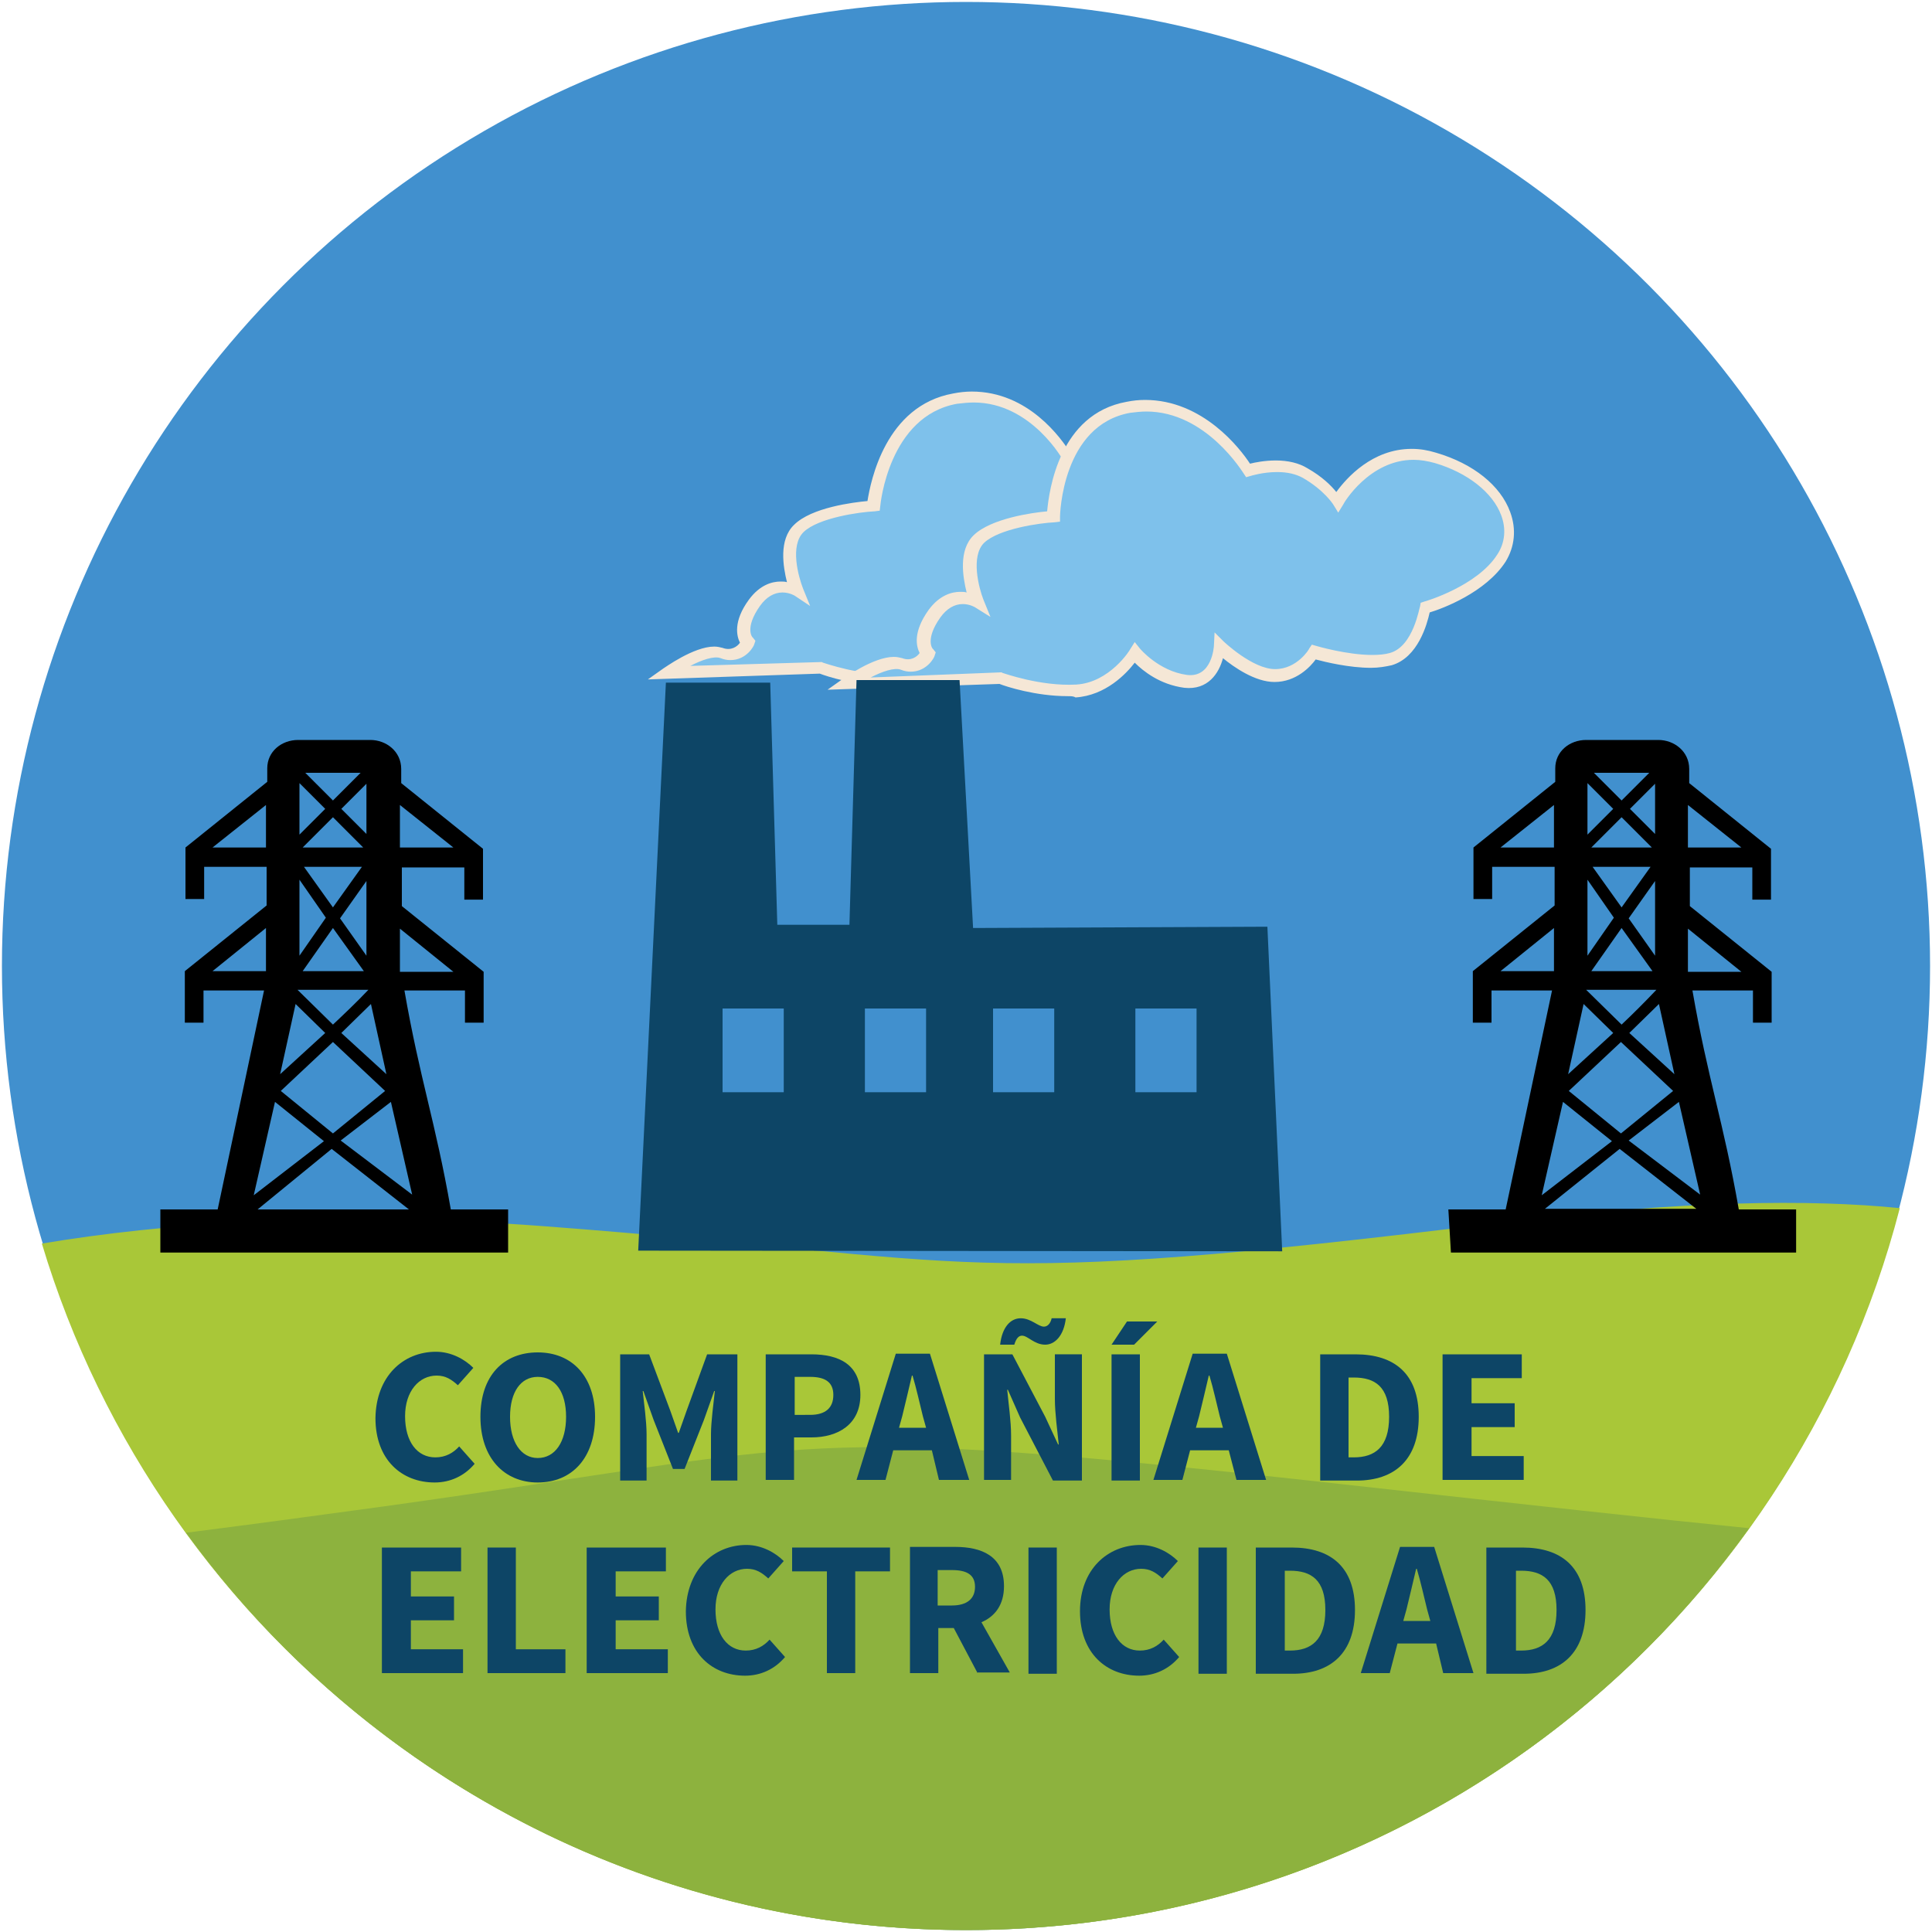 <?xml version="1.0" encoding="utf-8"?>
<!-- Generator: Adobe Illustrator 19.2.0, SVG Export Plug-In . SVG Version: 6.00 Build 0)  -->
<svg version="1.1" id="Layer_1" xmlns="http://www.w3.org/2000/svg" xmlns:xlink="http://www.w3.org/1999/xlink" x="0px" y="0px"
	 viewBox="0 0 300 300" style="enable-background:new 0 0 300 300;" xml:space="preserve">
<style type="text/css">
	.st0{fill:#4190CE;}
	.st1{fill:#7EC1EB;}
	.st2{fill:#F5E7D6;}
	.st3{fill:none;}
	.st4{fill:#A9C738;}
	.st5{fill:#8DB23E;}
	.st6{fill:#0D4566;}
</style>
<circle class="st0" cx="150" cy="150" r="149.7"/>
<g>
	<path class="st1" d="M103.6,104.5c0,0,5.6-4.1,8.4-3.1s4.1-1.6,4.1-1.6s-2-2,1-6.1s6.6-1.8,6.6-1.8s-2.7-6.8,0.3-9.8
		c3.1-3,11.6-3.5,11.6-3.5s1.1-14.5,12.6-16.6s17.6,9.4,17.6,9.4s5.2-1.7,8.8,0.4s5.5,6.2,5.5,6.2s4.1-5.9,13.8-3
		s14.6,4.7,11.2,10.1c-3.4,5.3-11.8,7.7-11.8,7.7s-1,6.8-5.3,8s-11.9-1.1-11.9-1.1s-2.1,3.6-6,3.6s-8.6-4.6-8.6-4.6
		s-0.3,6.1-5.2,5.4c-4.9-0.6-7.9-4.4-7.9-4.4s-3.4,5.5-9.2,5.9s-11.7-1.8-11.7-1.8L103.6,104.5z"/>
	<path class="st2" d="M137.9,106.5c-5,0-9.6-1.5-10.6-1.9l-26.7,0.9l2.4-1.7c0.2-0.1,4.7-3.4,7.9-3.4c0.5,0,0.9,0.1,1.3,0.2
		c1.3,0.5,2.3-0.2,2.7-0.8c-0.5-1-1.1-3.3,1.4-6.7c1.7-2.3,3.6-2.8,4.9-2.8c0.4,0,0.7,0,1,0.1c-0.6-2.4-1.3-6.6,1.1-8.9
		c2.7-2.7,9.2-3.5,11.4-3.7c0.5-3.1,2.8-14.8,13.3-16.7c1-0.2,2-0.3,2.9-0.3c8.8,0,13.9,7.3,15.3,9.5c0.8-0.2,2.3-0.5,4-0.5
		c1.9,0,3.6,0.4,4.9,1.2c2.6,1.5,4.4,3.9,5.2,5.4c1.3-1.2,4.1-3.2,8.5-3.2c1.7,0,3.5,0.3,5.3,0.8c7,2.1,11.6,3.7,12.7,6.6
		c0.5,1.4,0.2,3-1,4.8c-3.1,4.8-9.8,7.3-11.8,7.9c-0.4,1.8-1.8,7-5.9,8.2c-0.9,0.2-2,0.4-3.2,0.4c-3.4,0-7.1-0.9-8.6-1.3
		c-0.8,1.1-3,3.5-6.4,3.5c-3,0-6.3-2.3-8-3.7c-0.6,2.3-2.3,5-6,4.6c-3.8-0.5-6.4-2.6-7.7-3.9c-1.3,1.7-4.5,5.1-9.2,5.4
		C138.8,106.5,138.4,106.5,137.9,106.5z M127.6,102.8l0.2,0.1c0.1,0,5.8,2.1,11.4,1.8c5.2-0.3,8.4-5.4,8.4-5.5l0.7-1.1l0.8,1
		c0,0,2.9,3.5,7.3,4.1c3.9,0.5,4.2-4.4,4.2-4.6l0.1-2l1.4,1.4c0,0,4.5,4.3,8,4.3c3.4,0,5.3-3.1,5.3-3.2l0.4-0.6l0.7,0.2
		c0,0,4.7,1.4,8.7,1.4c1.1,0,2-0.1,2.7-0.3c3.7-1,4.6-7.2,4.7-7.2l0.1-0.6l0.6-0.2c0.1,0,8.2-2.4,11.3-7.3c0.8-1.3,1.1-2.4,0.8-3.2
		c-0.8-2.1-5.5-3.7-11.5-5.5c-1.7-0.5-3.3-0.8-4.8-0.8c-5.5,0-7.9,3.3-8,3.4l-0.9,1.3l-0.7-1.4c0,0-1.8-3.8-5.1-5.8
		c-1.1-0.6-2.4-0.9-4-0.9c-2.2,0-4.1,0.6-4.1,0.6l-0.7,0.2l-0.4-0.7c0-0.1-5-9.2-14-9.2c-0.9,0-1.7,0.1-2.6,0.2
		c-10.6,1.9-11.9,15.7-11.9,15.8l-0.1,0.8l-0.8,0.1c-2.3,0.1-8.7,1-11,3.2c-2.2,2.1-0.8,7-0.1,8.8l1.1,2.7l-2.4-1.6
		c0,0-0.8-0.5-1.9-0.5c-1.3,0-2.5,0.7-3.5,2.1c-2.4,3.4-1.2,4.9-1.1,4.9l0.4,0.5l-0.2,0.6c0,0.1-1.1,2.4-3.7,2.4
		c-0.5,0-1-0.1-1.5-0.3c-1-0.4-3,0.3-4.7,1.2L127.6,102.8z"/>
</g>
<g>
	<path class="st1" d="M131.5,106.1c0,0,5.6-4.1,8.4-3.1c2.8,1,4.1-1.6,4.1-1.6s-2-2,1-6.1s6.6-1.8,6.6-1.8s-2.7-6.8,0.3-9.8
		c3.1-3,11.6-3.5,11.6-3.5s0.2-14.9,11.6-17c11.5-2.1,18.6,9.8,18.6,9.8s5.2-1.7,8.8,0.4s5,4.4,5,4.4s5.5-9.7,15.2-6.8
		c9.7,2.9,13.7,10.3,10.3,15.6c-3.4,5.3-11.8,7.7-11.8,7.7s-1,6.8-5.3,8s-11.9-1.1-11.9-1.1s-2.1,3.6-6,3.6s-8.6-4.6-8.6-4.6
		s-0.3,6.1-5.2,5.4s-7.9-4.4-7.9-4.4s-3.4,5.5-9.2,5.9s-11.7-1.8-11.7-1.8L131.5,106.1z"/>
	<path class="st2" d="M165.8,108.1c-5,0-9.6-1.5-10.6-1.9l-26.7,0.9l2.4-1.7c0.2-0.1,4.7-3.4,7.9-3.4c0.5,0,0.9,0.1,1.3,0.2
		c1.3,0.5,2.3-0.2,2.7-0.8c-0.5-1-1.1-3.2,1.4-6.7c1.7-2.3,3.6-2.8,4.9-2.8c0.4,0,0.7,0,1,0.1c-0.6-2.4-1.3-6.6,1.1-8.9
		c2.7-2.6,9.1-3.5,11.4-3.7c0.3-3.3,1.9-15.1,12.3-17c1-0.2,1.9-0.3,2.9-0.3c9,0,14.8,7.6,16.3,9.9c0.8-0.2,2.3-0.5,4-0.5
		c1.9,0,3.6,0.4,4.9,1.2c2.3,1.3,3.7,2.7,4.5,3.7c1.6-2.2,5.6-6.7,11.7-6.7c1.3,0,2.5,0.2,3.8,0.6c5.8,1.7,10,5.1,11.5,9.2
		c1,2.7,0.7,5.4-0.7,7.7c-3.1,4.8-9.8,7.3-11.8,7.9c-0.4,1.8-1.8,7-5.9,8.2c-0.9,0.2-2,0.4-3.2,0.4c-3.4,0-7.1-0.9-8.6-1.3
		c-0.8,1.1-3,3.5-6.4,3.5c-3,0-6.3-2.3-8-3.7c-0.6,2.3-2.3,5-6,4.6c-3.8-0.5-6.4-2.6-7.7-3.9c-1.3,1.7-4.5,5.1-9.2,5.4
		C166.7,108.1,166.3,108.1,165.8,108.1z M155.5,104.4l0.2,0.1c0.1,0,5.8,2.1,11.4,1.8c5.2-0.3,8.4-5.4,8.4-5.5l0.7-1.1l0.8,1
		c0,0,2.9,3.5,7.3,4.1c3.9,0.5,4.2-4.4,4.2-4.6l0.1-2l1.4,1.4c0,0,4.5,4.3,8,4.3c3.4,0,5.3-3.1,5.3-3.2l0.4-0.6l0.7,0.2
		c0,0,4.7,1.4,8.7,1.4c1.1,0,2-0.1,2.7-0.3c3.7-1,4.6-7.2,4.7-7.2l0.1-0.6l0.6-0.2c0.1,0,8.2-2.4,11.3-7.3c1.2-1.8,1.4-4,0.6-6.1
		c-1.3-3.5-5.2-6.6-10.3-8.1c-1.1-0.3-2.2-0.5-3.3-0.5c-6.9,0-10.9,6.8-10.9,6.9l-0.8,1.3l-0.8-1.3c0,0-1.4-2.2-4.7-4.1
		c-1.1-0.6-2.4-0.9-4-0.9c-2.2,0-4.1,0.6-4.1,0.6l-0.7,0.2l-0.4-0.6c-0.1-0.1-5.8-9.6-15.1-9.6c-0.8,0-1.7,0.1-2.5,0.2
		C164.9,66,164.6,80,164.6,80.2V81l-0.8,0.1c-2.3,0.1-8.7,1-11,3.2c-2.1,2.1-0.8,7-0.1,8.8l1.1,2.7l-2.4-1.5c0,0-0.8-0.5-1.9-0.5
		c-1.3,0-2.5,0.7-3.5,2.1c-2.4,3.4-1.2,4.9-1.1,4.9l0.4,0.5l-0.2,0.6c0,0.1-1.1,2.4-3.7,2.4c-0.5,0-1-0.1-1.5-0.3
		c-1-0.4-3,0.3-4.7,1.2L155.5,104.4z"/>
</g>
<g>
	<circle class="st3" cx="150" cy="150" r="149.7"/>
	<path class="st4" d="M295,187.6c-13.9-1.4-33.6-1.2-61.5,2.2c-86.2,10.6-79.1,5.9-149.1,0.6c-33.1-2.5-59.3-0.4-77.9,2.7
		C25,254.7,82.3,299.7,150,299.7C219.7,299.7,278.3,252.1,295,187.6z"/>
	<circle class="st3" cx="150" cy="150" r="149.7"/>
	<path class="st5" d="M150,299.7c50.1,0,94.5-24.6,121.6-62.4c-14-1.4-34.1-3.6-62.9-6.8c-87.5-9.7-79.2-6.3-149,3.4
		c-11,1.5-21.3,2.9-30.8,4.1C56.2,275.5,100.3,299.7,150,299.7z"/>
</g>
<g>
	<path class="st6" d="M67.7,209.9c2.4,0,4.5,1.2,5.8,2.5l-2.4,2.7c-1-0.9-1.9-1.5-3.3-1.5c-2.7,0-4.9,2.4-4.9,6.3
		c0,4,1.9,6.4,4.7,6.4c1.6,0,2.8-0.7,3.7-1.7l2.4,2.7c-1.6,1.9-3.8,2.9-6.2,2.9c-5.1,0-9.2-3.5-9.2-10
		C58.4,213.7,62.6,209.9,67.7,209.9z"/>
	<path class="st6" d="M74.6,220c0-6.4,3.6-10,8.9-10c5.3,0,8.9,3.7,8.9,10c0,6.4-3.6,10.2-8.9,10.2C78.3,230.2,74.6,226.4,74.6,220z
		 M87.9,220c0-3.9-1.7-6.2-4.4-6.2c-2.6,0-4.3,2.3-4.3,6.2c0,3.9,1.7,6.4,4.3,6.4C86.2,226.4,87.9,223.9,87.9,220z"/>
	<path class="st6" d="M96.1,210.3h4.7l3.3,8.8l1.2,3.4h0.1l1.2-3.4l3.2-8.8h4.7v19.6h-4.1v-7.2c0-1.9,0.4-4.8,0.6-6.7h-0.1l-1.6,4.5
		l-3,7.6h-1.8l-3-7.6l-1.6-4.5h-0.1c0.2,1.9,0.6,4.7,0.6,6.7v7.2h-4.1V210.3z"/>
	<path class="st6" d="M118.9,210.3h7.1c4.3,0,7.6,1.6,7.6,6.3c0,4.6-3.5,6.6-7.6,6.6h-2.7v6.6h-4.4V210.3z M125.8,219.7
		c2.4,0,3.6-1.1,3.6-3.1s-1.3-2.8-3.6-2.8h-2.4v5.9H125.8z"/>
	<path class="st6" d="M144.7,225.2h-6l-1.2,4.6H133l6.1-19.6h5.3l6.1,19.6h-4.7L144.7,225.2z M143.8,221.7l-0.5-1.8
		c-0.5-2-1-4.3-1.6-6.3h-0.1c-0.5,2.1-1,4.3-1.5,6.3l-0.5,1.8H143.8z"/>
	<path class="st6" d="M152.7,210.3h4.5l5.1,9.7l2,4.3h0.1c-0.2-2.1-0.6-4.8-0.6-7.1v-6.9h4.2v19.6h-4.5l-5.1-9.8l-1.9-4.3h-0.1
		c0.2,2.2,0.6,4.8,0.6,7.1v6.9h-4.2V210.3z M158.7,207.4c-0.5,0-0.9,0.4-1.2,1.4h-2.2c0.3-2.7,1.6-4.1,3.2-4.1s2.7,1.3,3.6,1.3
		c0.5,0,1-0.4,1.2-1.3h2.2c-0.3,2.7-1.7,4.1-3.2,4.1C160.6,208.8,159.6,207.4,158.7,207.4z"/>
	<path class="st6" d="M176.1,208.8h-3.5l2.4-3.6h4.7L176.1,208.8z M172.6,210.3h4.4v19.6h-4.4V210.3z"/>
	<path class="st6" d="M190.8,225.2h-6l-1.2,4.6h-4.5l6.1-19.6h5.3l6.1,19.6H192L190.8,225.2z M189.9,221.7l-0.5-1.8
		c-0.5-2-1-4.3-1.6-6.3h-0.1c-0.5,2.1-1,4.3-1.5,6.3l-0.5,1.8H189.9z"/>
	<path class="st6" d="M205,210.3h5.5c6,0,9.8,3,9.8,9.7s-3.8,9.9-9.6,9.9H205V210.3z M210.2,226.3c3.3,0,5.5-1.6,5.5-6.3
		c0-4.7-2.2-6.1-5.5-6.1h-0.8v12.4H210.2z"/>
	<path class="st6" d="M224,210.3h12.3v3.7h-7.8v3.9h6.7v3.7h-6.7v4.5h8.1v3.7H224V210.3z"/>
	<path class="st6" d="M59.3,240.3h12.3v3.7h-7.8v3.9h6.7v3.7h-6.7v4.5h8.1v3.7H59.3V240.3z"/>
	<path class="st6" d="M75.7,240.3h4.4v15.8h7.7v3.7H75.7V240.3z"/>
	<path class="st6" d="M91.1,240.3h12.3v3.7h-7.8v3.9h6.7v3.7h-6.7v4.5h8.1v3.7H91.1V240.3z"/>
	<path class="st6" d="M115.9,239.9c2.4,0,4.5,1.2,5.8,2.5l-2.4,2.7c-1-0.9-1.9-1.5-3.3-1.5c-2.7,0-4.9,2.4-4.9,6.3
		c0,4,1.9,6.4,4.7,6.4c1.6,0,2.8-0.7,3.7-1.7l2.4,2.7c-1.6,1.9-3.8,2.9-6.2,2.9c-5.1,0-9.2-3.5-9.2-10
		C106.6,243.7,110.9,239.9,115.9,239.9z"/>
	<path class="st6" d="M128.4,244H123v-3.7h15.2v3.7h-5.4v15.8h-4.4V244z"/>
	<path class="st6" d="M151.8,259.8l-3.7-7h-2.4v7h-4.4v-19.6h7c4.1,0,7.6,1.4,7.6,6.1c0,2.9-1.4,4.7-3.5,5.6l4.4,7.8H151.8z
		 M145.6,249.3h2.2c2.3,0,3.6-1,3.6-2.9s-1.3-2.6-3.6-2.6h-2.2V249.3z"/>
	<path class="st6" d="M159.7,240.3h4.4v19.6h-4.4V240.3z"/>
	<path class="st6" d="M177.1,239.9c2.4,0,4.5,1.2,5.8,2.5l-2.4,2.7c-1-0.9-1.9-1.5-3.3-1.5c-2.7,0-4.9,2.4-4.9,6.3
		c0,4,1.9,6.4,4.7,6.4c1.6,0,2.8-0.7,3.7-1.7l2.4,2.7c-1.6,1.9-3.8,2.9-6.2,2.9c-5.1,0-9.2-3.5-9.2-10
		C167.7,243.7,172,239.9,177.1,239.9z"/>
	<path class="st6" d="M186.1,240.3h4.4v19.6h-4.4V240.3z"/>
	<path class="st6" d="M195.1,240.3h5.5c6,0,9.8,3,9.8,9.7s-3.8,9.9-9.6,9.9h-5.8V240.3z M200.3,256.3c3.3,0,5.5-1.6,5.5-6.3
		c0-4.7-2.2-6.1-5.5-6.1h-0.8v12.4H200.3z"/>
	<path class="st6" d="M223,255.2h-6l-1.2,4.6h-4.5l6.1-19.6h5.3l6.1,19.6h-4.7L223,255.2z M222.1,251.7l-0.5-1.8
		c-0.5-2-1-4.3-1.6-6.3h-0.1c-0.5,2.1-1,4.3-1.5,6.3l-0.5,1.8H222.1z"/>
	<path class="st6" d="M230.9,240.3h5.5c6,0,9.8,3,9.8,9.7s-3.8,9.9-9.6,9.9h-5.8V240.3z M236.2,256.3c3.3,0,5.5-1.6,5.5-6.3
		c0-4.7-2.2-6.1-5.5-6.1h-0.8v12.4H236.2z"/>
</g>
<g>
	<path d="M224.9,187.8h8.9l7.2-34h-9.4v5h-2.9c0-2.7,0-5.3,0-8l12.7-10.2v-6h-9.7v5h-2.9c0-2.7,0-5.3,0-8l12.7-10.2v-2.1
		c0-2.6,2.2-4.4,4.8-4.4c3.7,0,7.5,0,11.2,0c2.5,0,4.8,1.8,4.8,4.5v2.2l12.7,10.2c0,2.6,0,5.3,0,7.9h-2.9v-5h-9.7v6l12.7,10.2
		c0,2.6,0,5.3,0,7.9h-2.9c0-1.7,0-3.3,0-5h-9.4c2.4,13.8,4.8,20.3,7.2,34h8.9v6.7h-53.6L224.9,187.8L224.9,187.8z M257.2,153.7
		h-10.9l5.5,5.4C253.6,157.4,255.4,155.6,257.2,153.7L257.2,153.7z M251.7,161.8l-8.1,7.6l8.1,6.6l8.1-6.6L251.7,161.8L251.7,161.8z
		 M251.5,178.4l-11.6,9.3h23.5L251.5,178.4L251.5,178.4z M260.7,171.1l-7.8,6l11.1,8.4L260.7,171.1L260.7,171.1z M257.6,155.9
		l-4.6,4.5l7,6.4L257.6,155.9L257.6,155.9z M242.7,171.1l-3.3,14.5l10.9-8.4L242.7,171.1L242.7,171.1z M245.9,155.9l-2.4,10.9l7-6.4
		L245.9,155.9L245.9,155.9z M246.5,148.4l4.1-5.9l-4.1-5.9V148.4L246.5,148.4z M251.8,140.9l4.5-6.3h-9L251.8,140.9L251.8,140.9z
		 M257,136.8l-4.1,5.8l4.1,5.8V136.8L257,136.8z M251.8,144.1l-4.7,6.7h9.5L251.8,144.1L251.8,144.1z M246.5,129.6l4-4l-4-4V129.6
		L246.5,129.6z M251.8,124.3l4.3-4.3c-2.9,0-5.7,0-8.6,0L251.8,124.3L251.8,124.3z M257,121.7l-3.9,3.9l3.9,3.9V121.7L257,121.7z
		 M251.8,126.9l-4.7,4.7h9.4L251.8,126.9L251.8,126.9z M262.1,144.2v6.7h8.3L262.1,144.2L262.1,144.2z M233,150.8h8.3v-6.7
		L233,150.8L233,150.8z M262.1,125v6.6h8.3L262.1,125L262.1,125z M233,131.6h8.3V125L233,131.6z"/>
</g>
<g>
	<path d="M24.9,187.8h8.9l7.2-34h-9.4v5h-2.9c0-2.7,0-5.3,0-8l12.7-10.2v-6h-9.7v5h-2.9c0-2.7,0-5.3,0-8l12.7-10.2v-2.1
		c0-2.6,2.2-4.4,4.8-4.4c3.7,0,7.5,0,11.2,0c2.5,0,4.8,1.8,4.8,4.5v2.2L75,131.8c0,2.6,0,5.3,0,7.9h-2.9v-5h-9.7v6l12.7,10.2
		c0,2.6,0,5.3,0,7.9h-2.9c0-1.7,0-3.3,0-5h-9.4c2.4,13.8,4.8,20.3,7.2,34h8.9v6.7h-54V187.8L24.9,187.8z M57.2,153.7h-11l5.5,5.4
		C53.5,157.4,55.4,155.6,57.2,153.7L57.2,153.7z M51.7,161.8l-8.1,7.6l8.1,6.6l8.1-6.6L51.7,161.8L51.7,161.8z M51.5,178.4L40,187.8
		h23.5L51.5,178.4L51.5,178.4z M60.7,171.1l-7.8,6l11.1,8.4L60.7,171.1L60.7,171.1z M57.6,155.9l-4.6,4.5l7,6.4L57.6,155.9
		L57.6,155.9z M42.7,171.1l-3.3,14.5l10.9-8.4L42.7,171.1L42.7,171.1z M45.9,155.9l-2.4,10.9l7-6.4L45.9,155.9L45.9,155.9z
		 M46.5,148.4l4.1-5.9l-4.1-5.9V148.4L46.5,148.4z M51.7,140.9l4.5-6.3h-9L51.7,140.9L51.7,140.9z M56.9,136.8l-4.1,5.8l4.1,5.8
		V136.8L56.9,136.8z M51.7,144.1l-4.7,6.7h9.5L51.7,144.1L51.7,144.1z M46.5,129.6l4-4l-4-4V129.6L46.5,129.6z M51.7,124.3L56,120
		c-2.9,0-5.7,0-8.6,0L51.7,124.3L51.7,124.3z M56.9,121.7l-3.9,3.9l3.9,3.9V121.7L56.9,121.7z M51.7,126.9l-4.7,4.7h9.4L51.7,126.9
		L51.7,126.9z M62.1,144.2v6.7h8.3L62.1,144.2L62.1,144.2z M33,150.8h8.3v-6.7L33,150.8L33,150.8z M62.1,125v6.6h8.3L62.1,125
		L62.1,125z M33,131.6h8.3V125L33,131.6z"/>
</g>
<path class="st6" d="M196.8,143.9l-45.7,0.2l-2.1-38.5h-16l-1.1,38h-11.2l-1.1-37.6h-16.2l-4.3,88.2l100,0.1L196.8,143.9z
	 M121.7,169.6h-9.5v-13h9.5V169.6z M143.8,169.6h-9.5v-13h9.5V169.6z M163.7,169.6h-9.5v-13h9.5V169.6z M185.8,169.6h-9.5v-13h9.5
	V169.6z"/>
</svg>
